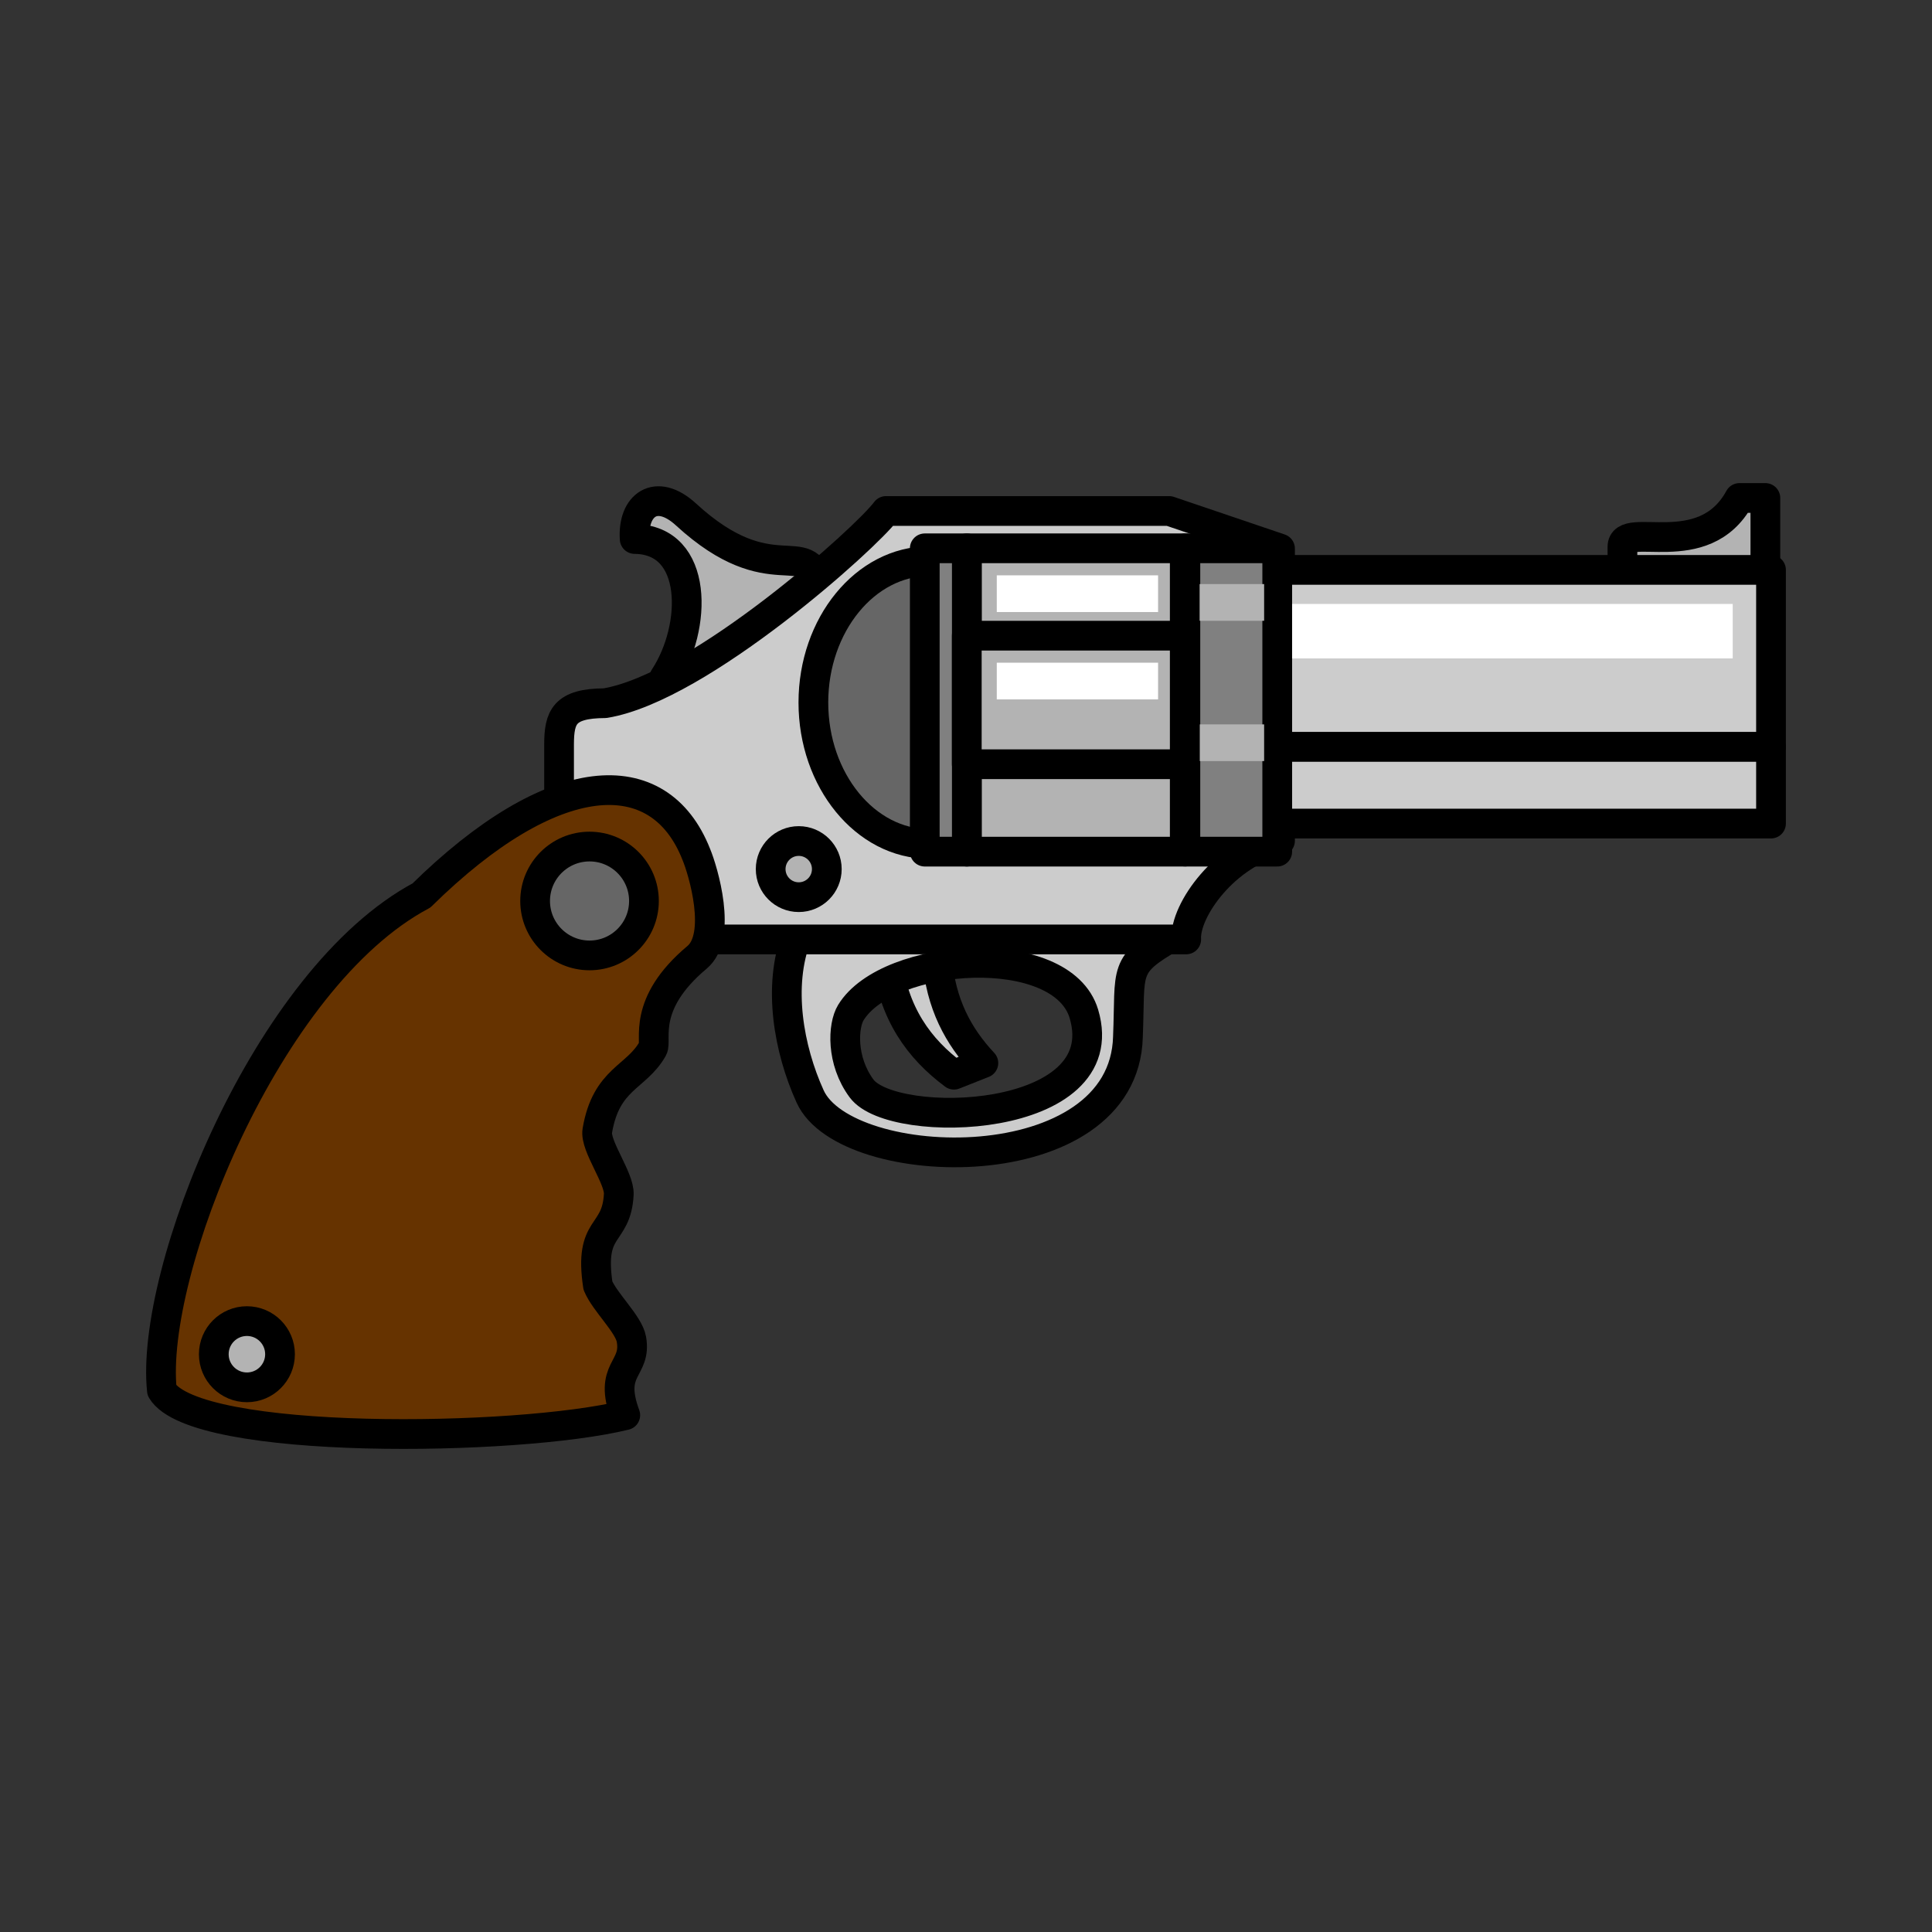 <svg:svg xmlns:svg="http://www.w3.org/2000/svg" height="514.792" id="svg6733" version="1.1" viewBox="-38.926 -128.727 514.792 514.792" width="514.792">
<svg:rect x="-38.926" y="-128.727" width="514.792" height="514.792" fill="#333333" stroke="none"/>
<svg:g id="layer1" transform="translate(-144.39 -312.26)">
<svg:g fill-rule="evenodd" id="g7534" transform="matrix(2.236 0 0 2.236 -363.42 -1228.9)">
<svg:g stroke="#000" stroke-linecap="round" stroke-linejoin="round" stroke-miterlimit="2.613" stroke-width="3.543">
<svg:path d="m315.36 745.85h6.011c0.412 5.487 2.565 9.363 5.511 12.506-1.169 0.463-2.338 0.926-3.506 1.39-4.149-3.094-7.244-7.287-8.015-13.896z" fill="#ccc" id="path6676" />
<svg:path d="m344.11 755.22c-0.445 17.474-33.586 16.543-37.87 7.125-2.556-5.619-3.915-13.176-1.577-19.149h44.896c-6.149 3.526-5.114 3.931-5.45 12.023zm-33.019-2.876c4.418-7.213 25.163-8.626 27.774 0.164 3.913 13.173-22.755 13.94-26.497 8.881-2.458-3.323-2.23-7.489-1.277-9.045z" fill="#ccc" id="path6678" />
<svg:path d="m285.33 695.91c7.633 0.075 7.472 10.51 3.543 16.502l2.636 4.305c3.557-2.154 14.358-11.129 15.743-15.34-1.363-6.031-5.592 0.994-15.804-8.389-3.544-3.257-6.392-1.131-6.118 2.922z" fill="#b3b3b3" id="path6680" />
<svg:path d="m420.07 691.02h-3.089c-4.265 7.836-13.944 2.624-13.944 5.827v5.827h17.032v-11.653z" fill="#b3b3b3" id="path6682" />
<svg:path d="m315.28 692.57h33.745l13.207 4.48v34.825c-6.521 1.503-11.366 8.245-11.179 11.751h-74.734v-23.235c0.009-3.255 0.611-4.894 5.469-4.916 11.342-1.865 31.257-19.827 33.492-22.904z" fill="#ccc" id="path6684" />
<svg:path d="m320.4 698.55h17.283v33.695h-17.283c-7.577 0-13.776-7.581-13.776-16.847 0-9.266 6.199-16.847 13.776-16.847z" fill="#666" id="path6686" />
<svg:path d="m361.9 699.59h58.841v21.097h-58.841v-21.097z" fill="#ccc" id="path6688" />
<svg:path d="m361.9 729.82h58.841v-9.136h-58.841v9.136z" fill="#ccc" id="path6690" />
</svg:g>
<svg:path d="m362.89 703.65h53.288v6.491h-53.288v-6.491z" fill="#fff" id="path6692" />
<svg:path d="m361.9 697.02h-10.946v36.145h10.946v-36.145z" fill="#808080" id="path6694" stroke="#000" stroke-linecap="round" stroke-linejoin="round" stroke-miterlimit="2.613" stroke-width="3.543" />
<svg:g fill="#b3b3b3">
<svg:path d="m352.53 718h7.809v4.374h-7.809v-4.374z" id="path6696" />
<svg:path d="m352.53 701.28h7.809v4.374h-7.809v-4.374z" id="path6698" />
<svg:path d="m350.88 697.02h-25.974v36.145h25.974v-36.145z" id="path6700" stroke="#000" stroke-linecap="round" stroke-linejoin="round" stroke-miterlimit="2.613" stroke-width="3.543" />
</svg:g>
<svg:path d="m319.9 697.02h5.01v36.145h-5.01v-36.145z" fill="#808080" id="path6702" stroke="#000" stroke-linecap="round" stroke-linejoin="round" stroke-miterlimit="2.613" stroke-width="3.543" />
<svg:path d="m350.88 707.43h-25.974v15.316h25.974v-15.316z" fill="#b3b3b3" id="path6704" stroke="#000" stroke-linecap="round" stroke-linejoin="round" stroke-miterlimit="2.613" stroke-width="3.543" />
<svg:path d="m328.48 700.24h19.222v4.374h-19.222v-4.374z" fill="#fff" id="path6706" />
<svg:path d="m328.48 710.65h19.222v4.374h-19.222v-4.374z" fill="#fff" id="path6708" />
<svg:g stroke="#000" stroke-linecap="round" stroke-linejoin="round" stroke-miterlimit="2.613" stroke-width="3.543">
<svg:path d="m304.88 731.9c1.847 0 3.345 1.498 3.345 3.345 0 1.847-1.497 3.345-3.345 3.345-1.847 0-3.345-1.497-3.345-3.345 0-1.847 1.498-3.345 3.345-3.345z" fill="#b3b3b3" id="path6710" />
<svg:path d="m228.99 797.37c-1.468-14.001 12.392-49.105 30.931-58.981 15.636-15.392 28.323-16.157 32.755-4.886 0.803 1.925 3.133 9.703 0.091 12.252-6.693 5.609-4.735 9.906-5.283 10.885-1.954 3.483-5.546 3.532-6.606 9.776-0.307 1.807 2.656 5.648 2.557 7.582-0.263 5.089-3.595 3.545-2.485 10.878 0.829 1.997 3.666 4.581 3.989 6.393 0.654 3.668-2.816 3.426-0.73 9.049-12.843 3.151-51.187 3.675-55.219-2.947z" fill="#630" id="path6712" />
<svg:path d="m279.95 732.56c3.581 0 6.485 2.904 6.485 6.485 0 3.581-2.904 6.486-6.485 6.486-3.581 0-6.485-2.904-6.485-6.486 0-3.581 2.904-6.485 6.485-6.485z" fill="#666" id="path6714" />
<svg:path d="m239.12 789.11c2.179 0 3.947 1.767 3.947 3.946 0 2.179-1.767 3.946-3.947 3.946-2.179 0-3.946-1.767-3.946-3.946 0-2.179 1.767-3.946 3.946-3.946z" fill="#b3b3b3" id="path6716" />
</svg:g>
</svg:g>
</svg:g>
</svg:svg>